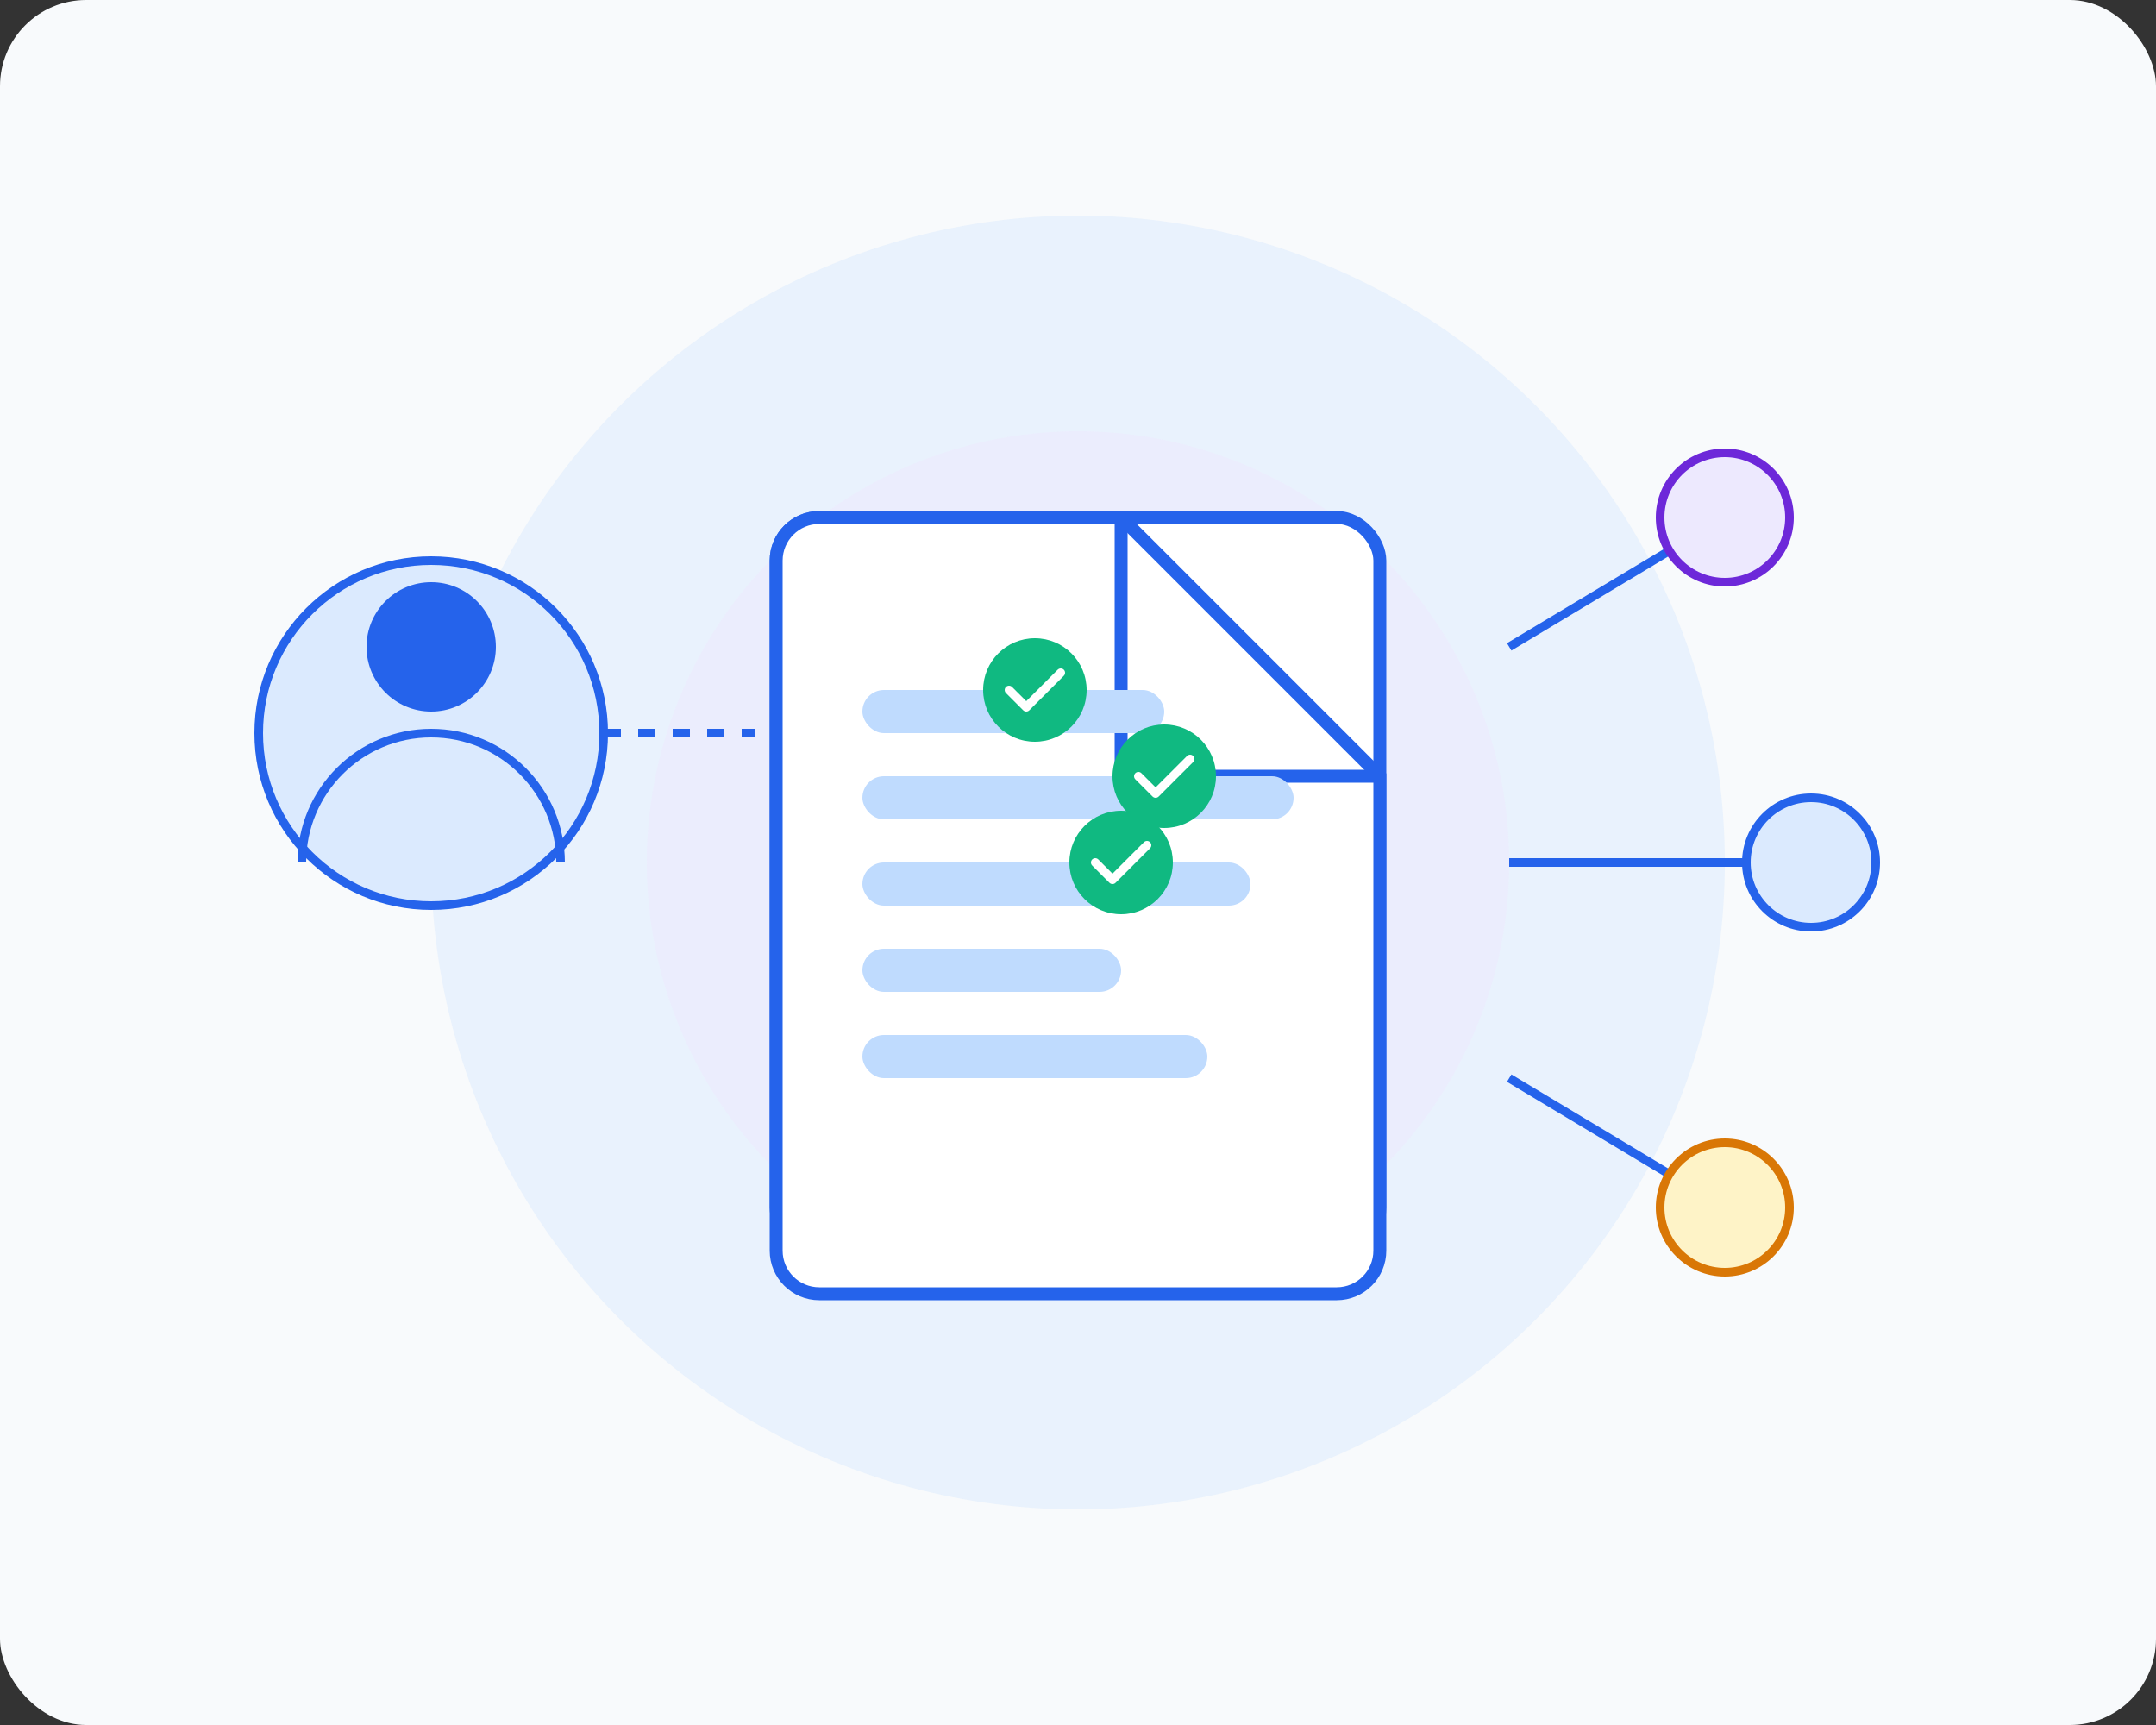 <svg width="500" height="400" viewBox="0 0 500 400" fill="none" xmlns="http://www.w3.org/2000/svg">
  <rect x="0" y="0" width="500" height="400" fill="#333333" stroke="none"/>
  <!-- Background Elements -->
  <rect width="500" height="400" fill="#F8FAFC" rx="20" />
  
  <!-- Decorative Shapes -->
  <circle cx="250" cy="200" r="150" fill="#DBEAFE" opacity="0.5" />
  <circle cx="250" cy="200" r="100" fill="#EDE9FE" opacity="0.6" />
  
  <!-- Document Icon -->
  <rect x="180" y="120" width="140" height="170" rx="10" fill="white" stroke="#2563EB" stroke-width="3" />
  <path d="M180 130C180 124.477 184.477 120 190 120H260L320 180V290C320 295.523 315.523 300 310 300H190C184.477 300 180 295.523 180 290V130Z" fill="white" stroke="#2563EB" stroke-width="3" />
  <path d="M260 120V180H320" stroke="#2563EB" stroke-width="3" />
  
  <!-- Skills List -->
  <rect x="200" y="160" width="70" height="10" rx="5" fill="#BFDBFE" />
  <rect x="200" y="180" width="100" height="10" rx="5" fill="#BFDBFE" />
  <rect x="200" y="200" width="90" height="10" rx="5" fill="#BFDBFE" />
  <rect x="200" y="220" width="60" height="10" rx="5" fill="#BFDBFE" />
  <rect x="200" y="240" width="80" height="10" rx="5" fill="#BFDBFE" />
  
  <!-- Check Marks -->
  <circle cx="240" cy="160" r="12" fill="#10B981" />
  <path d="M234 160L238 164L246 156" stroke="white" stroke-width="2" stroke-linecap="round" stroke-linejoin="round" />
  
  <circle cx="270" cy="180" r="12" fill="#10B981" />
  <path d="M264 180L268 184L276 176" stroke="white" stroke-width="2" stroke-linecap="round" stroke-linejoin="round" />
  
  <circle cx="260" cy="200" r="12" fill="#10B981" />
  <path d="M254 200L258 204L266 196" stroke="white" stroke-width="2" stroke-linecap="round" stroke-linejoin="round" />
  
  <!-- Connecting Lines (Abstract AI Concept) -->
  <line x1="350" y1="150" x2="400" y2="120" stroke="#2563EB" stroke-width="2" />
  <line x1="350" y1="200" x2="420" y2="200" stroke="#2563EB" stroke-width="2" />
  <line x1="350" y1="250" x2="400" y2="280" stroke="#2563EB" stroke-width="2" />
  
  <circle cx="400" cy="120" r="15" fill="#EDE9FE" stroke="#6D28D9" stroke-width="2" />
  <circle cx="420" cy="200" r="15" fill="#DBEAFE" stroke="#2563EB" stroke-width="2" />
  <circle cx="400" cy="280" r="15" fill="#FEF3C7" stroke="#D97706" stroke-width="2" />
  
  <!-- Profile Icon (Person) -->
  <circle cx="100" cy="170" r="40" fill="#DBEAFE" stroke="#2563EB" stroke-width="2" />
  <circle cx="100" cy="150" r="15" fill="#2563EB" />
  <path d="M70 200C70 183.431 83.431 170 100 170C116.569 170 130 183.431 130 200" stroke="#2563EB" stroke-width="2" />
  
  <!-- Connecting Line to Document -->
  <path d="M140 170H175" stroke="#2563EB" stroke-width="2" stroke-dasharray="4 4" />
</svg> 